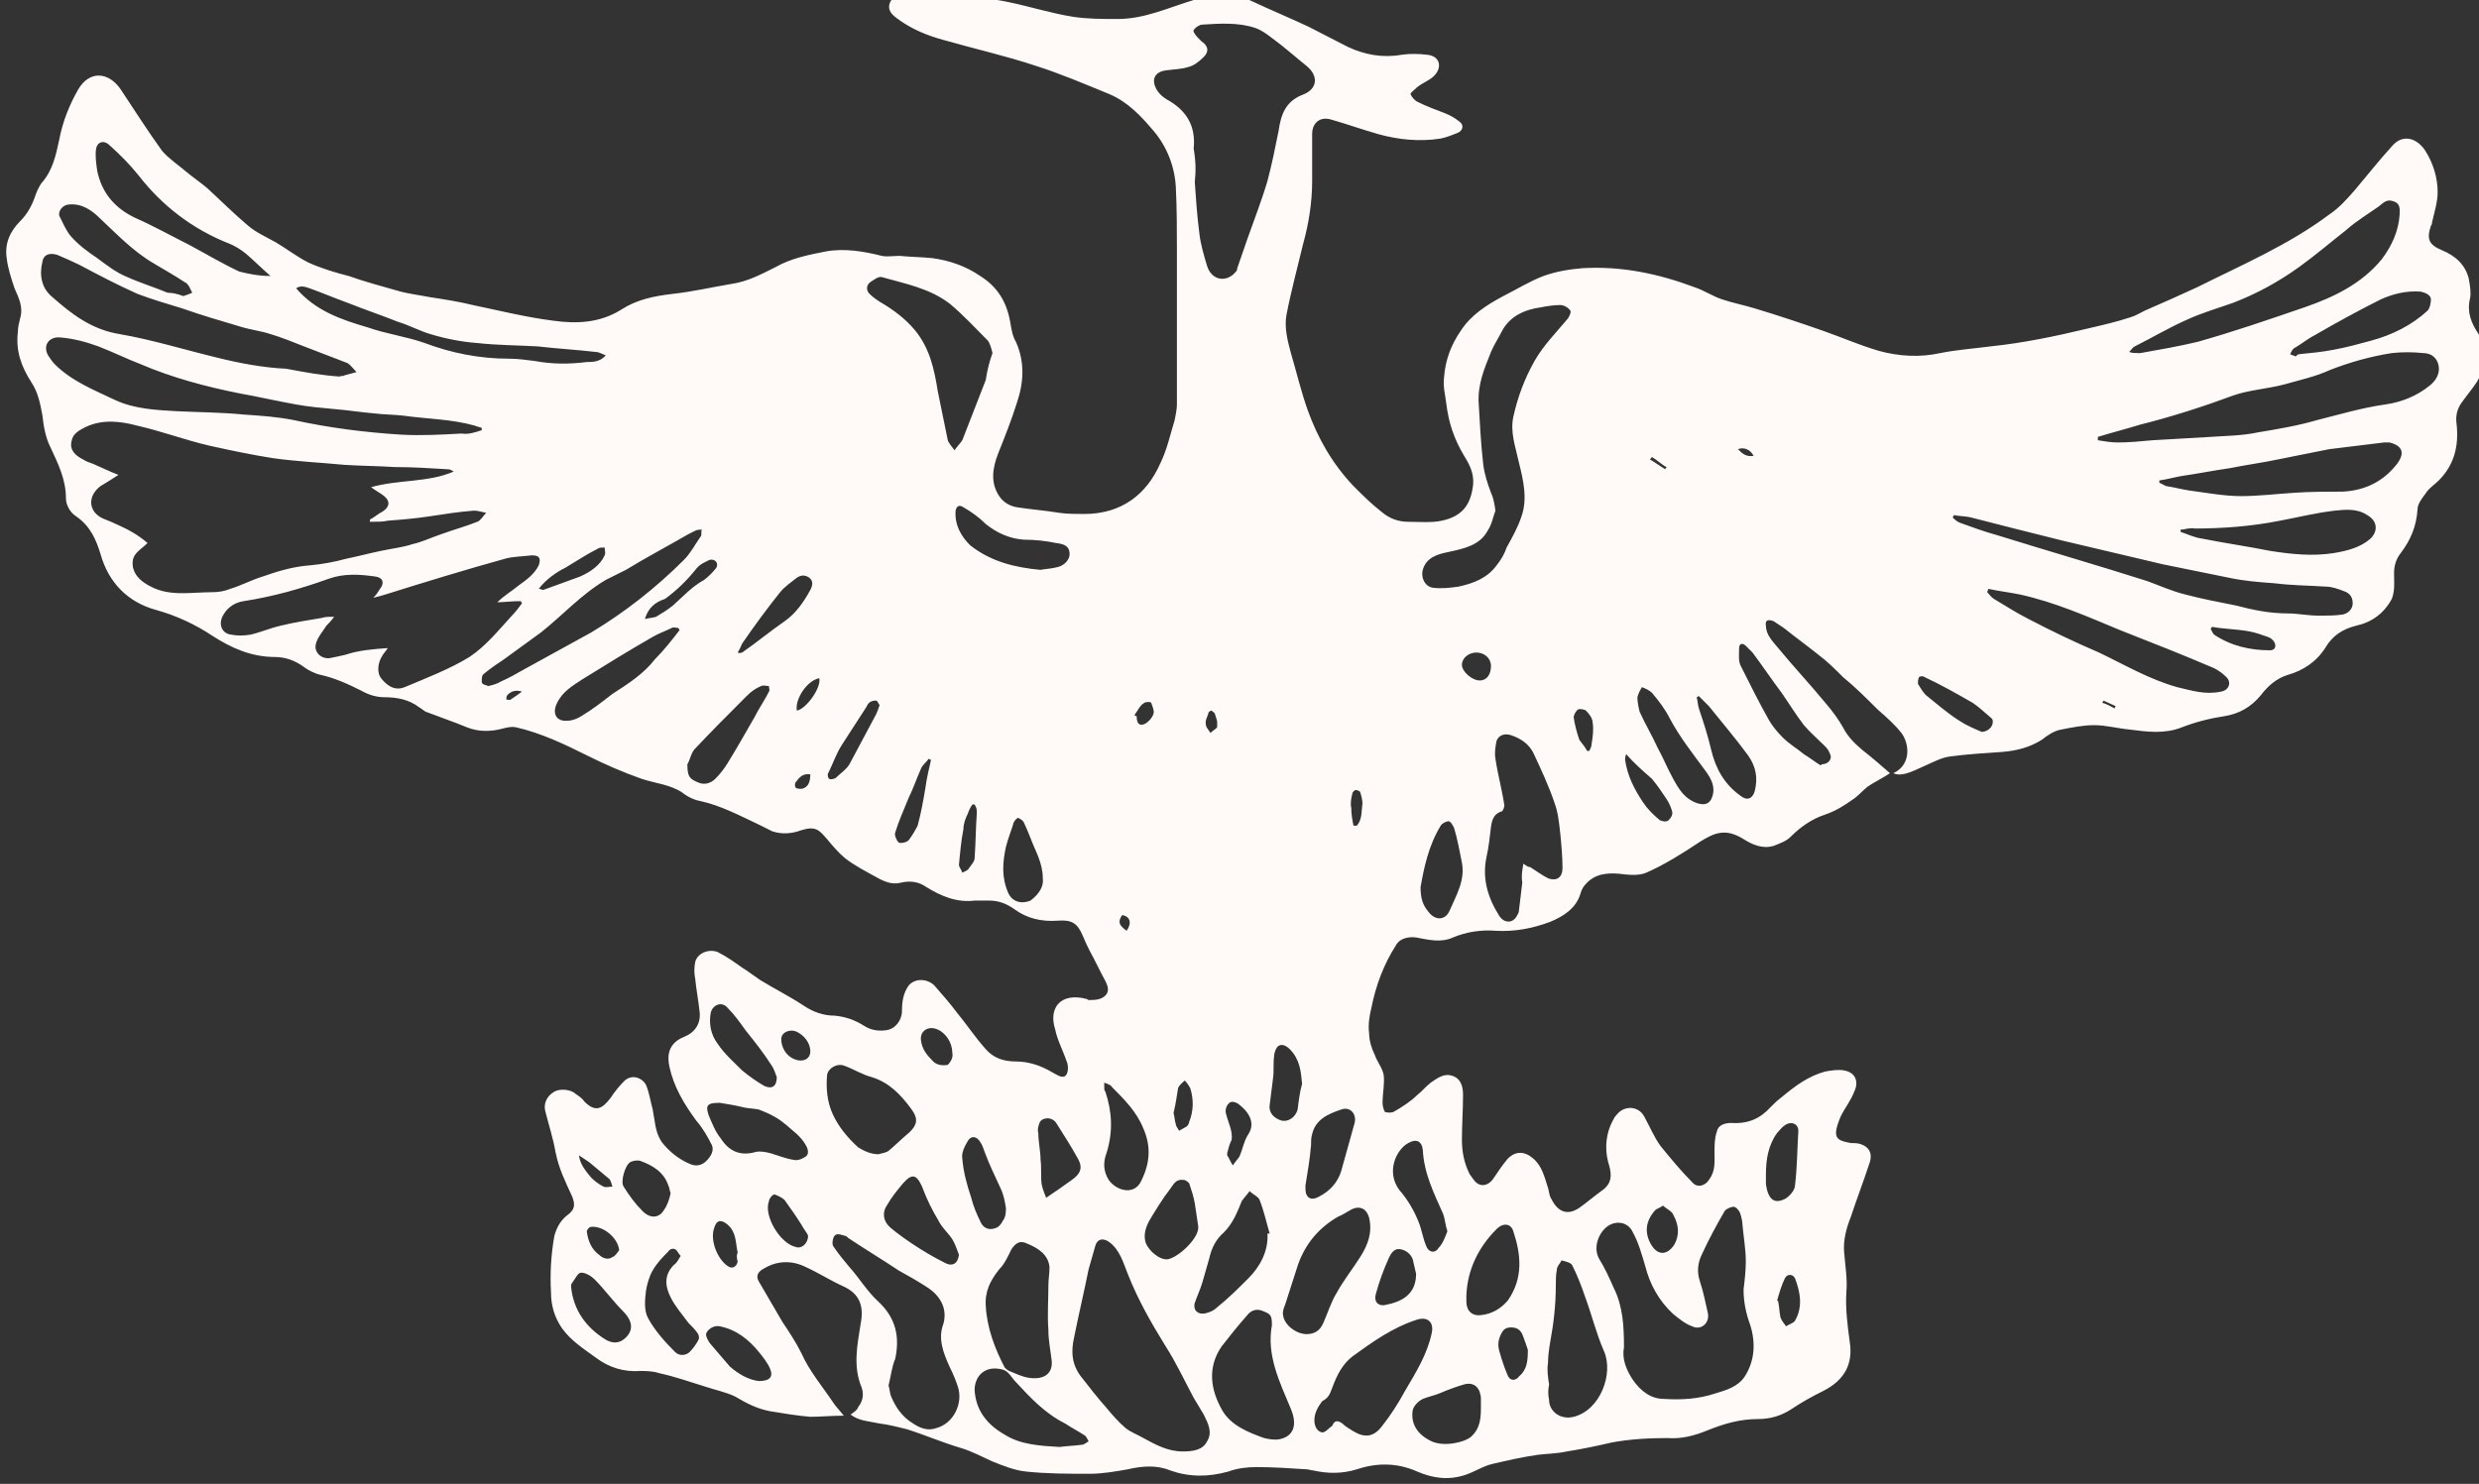 <?xml version="1.0" encoding="utf-8"?>
<!-- Generator: Adobe Illustrator 26.4.0, SVG Export Plug-In . SVG Version: 6.00 Build 0)  -->
<svg version="1.1" id="Livello_1" xmlns="http://www.w3.org/2000/svg" xmlns:xlink="http://www.w3.org/1999/xlink" x="0px" y="0px"
	 viewBox="0 0 221.8 132.8" style="enable-background:new 0 0 221.8 132.8;" xml:space="preserve">
<rect x="0" y="0" width="221.8" height="132.8" fill="#333333" stroke="none"/>
<style type="text/css">
	.st0{clip-path:url(#SVGID_00000054987909106783091840000002187385533310640823_);fill:#FFF9F8;}
</style>
<g>
	<g>
		<defs>
			<rect id="SVGID_1_" width="221.8" height="132.8"/>
		</defs>
		<clipPath id="SVGID_00000129193069299223881500000002127989010431302836_">
			<use xlink:href="#SVGID_1_"  style="overflow:visible;"/>
		</clipPath>
		<path style="clip-path:url(#SVGID_00000129193069299223881500000002127989010431302836_);fill:#FFF9F8;" d="M189.2,63.4
			c0-0.1,0.1-0.2,0.1-0.2c-0.4-0.2-0.7-0.3-1.1-0.5c0,0.1-0.1,0.1-0.1,0.2C188.5,63,188.8,63.2,189.2,63.4 M147.8,40.9
			c-0.1,0.1-0.1,0.2-0.2,0.2c0.5,0.3,0.9,0.6,1.4,0.9c0-0.1,0.1-0.1,0.1-0.2C148.7,41.6,148.3,41.2,147.8,40.9 M156.9,40.8
			c-0.3-0.6-0.9-0.8-1.4-0.6C155.9,40.6,156.2,40.9,156.9,40.8 M46.7,61.9c-0.6-0.2-1,0-1.3,0.3c-0.1,0.1-0.1,0.3-0.1,0.4
			c0.1,0,0.3,0.1,0.4,0C46,62.4,46.3,62.2,46.7,61.9 M100.8,83.3c0.5-0.7,0.3-1.3-0.4-1.4C100,82.5,100.1,82.8,100.8,83.3
			 M72.5,69.3c-0.7-0.1-1,0.3-1.3,0.7c-0.1,0.1-0.1,0.4,0,0.5c0.1,0.1,0.4,0.1,0.5,0.1C72.3,70.5,72.5,70,72.5,69.3 M108.9,64.6
			c0-0.1-0.1-0.4-0.2-0.7c0-0.1-0.2-0.2-0.3-0.3c-0.1,0-0.3,0.1-0.3,0.3c-0.1,0.3-0.3,0.6-0.2,1c0,0.2,0.3,0.5,0.4,0.7
			c0.2-0.2,0.4-0.3,0.6-0.5C108.9,64.9,108.9,64.8,108.9,64.6 M101.5,64c0,0,0.1,0.1,0.2,0.1c0,0.6,0.2,0.9,0.7,0.7
			c0.4-0.2,0.7-0.6,0.8-0.9c0.1-0.3-0.1-0.7-0.2-1c0-0.1-0.5-0.1-0.6,0C102,63.1,101.8,63.6,101.5,64 M121.1,73.9c0.1,0,0.2,0,0.3,0
			c0.5-0.6,0.4-1.3,0.5-2c0-0.3-0.1-0.7-0.2-1c0-0.1-0.3-0.2-0.4-0.2c-0.1,0-0.3,0.2-0.3,0.3c-0.1,0.4-0.2,0.9-0.1,1.3
			C120.9,72.9,121,73.4,121.1,73.9 M71.3,63.6c0.9-0.2,2.2-2.1,2-2.9C72.2,60.9,71.1,62.6,71.3,63.6 M51.8,103.4
			c0.1,0.8,0.6,1.4,1.1,2c0.3,0.3,0.7,0.6,1.1,0.8c0.2,0.1,0.5,0,0.8,0c-0.1-0.2-0.1-0.5-0.3-0.7c-0.6-0.5-1.2-1-1.8-1.5
			C52.4,103.8,52.1,103.6,51.8,103.4 M142,67.2c0.1,0,0.1,0,0.2,0c0.1-0.2,0.2-0.4,0.2-0.6c0.1-0.6,0.2-1.3,0.1-1.9
			c0-0.4-0.3-0.8-0.6-1.1c-0.1-0.1-0.6-0.2-0.7-0.1c-0.2,0.1-0.4,0.5-0.4,0.7c0.1,0.7,0.3,1.4,0.5,2C141.5,66.5,141.8,66.8,142,67.2
			 M132.1,58.4c-0.7,0-1.3,0.5-1.3,1.1s0.9,1.4,1.6,1.4c0.6,0,1-0.5,1-1.3C133.4,58.9,132.8,58.4,132.1,58.4 M72.5,94.1
			c0-0.8-0.6-1.5-1.3-1.8c-0.6-0.2-1.3,0.1-1.3,0.7c0,0.7,0.4,1.5,1.2,1.8C71.8,95.1,72.5,94.8,72.5,94.1 M55.4,111.9
			c-0.1-1.1-1.4-2.2-2.5-2.1c-0.2,0-0.4,0.3-0.4,0.4c0.1,0.8,0.4,1.6,1.1,2.1c0.3,0.3,0.8,0.5,1.2,0.2
			C55.1,112.4,55.2,112.1,55.4,111.9 M105,99.6C105.1,99.6,105.1,99.6,105,99.6c0.1,0.4,0.1,0.7,0.2,1c0,0.2,0.2,0.4,0.3,0.6
			c0.2-0.1,0.5-0.3,0.7-0.4c0.1-0.1,0.2-0.3,0.2-0.4c0.4-1,0.4-2,0.1-3c-0.1-0.2-0.3-0.5-0.5-0.7c-0.2,0.2-0.5,0.4-0.6,0.7
			C105.3,98,105.2,98.8,105,99.6 M66,112.1c-0.2-0.9-0.1-1.8-0.9-2.5c-0.6-0.5-1-0.4-1.2,0.3c-0.4,1.1,0.3,2.8,1.2,3.4
			c0.4,0.3,0.8,0.1,0.9-0.4C65.9,112.6,65.9,112.3,66,112.1 M159,116.4c0,0,0.1,0,0.1,0.1c0.1,0.5,0.1,0.9,0.2,1.4
			c0.1,0.3,0.3,0.5,0.5,0.8c0.3-0.2,0.7-0.3,0.8-0.5c0.7-1.2,0.5-2.5,0-3.8c-0.2-0.4-0.7-0.4-0.9,0C159.4,115,159.2,115.7,159,116.4
			 M85.2,94.2c0-0.9-0.6-1.8-1.4-2.1c-0.8-0.3-1.5,0.2-1.4,1s0.5,1.3,1.1,1.9c0.3,0.3,0.8,0.4,1.3,0.3C85.1,95,85.3,94.6,85.2,94.2
			 M197.9,56.1c0,0.1-0.1,0.1-0.1,0.2c0.1,0.2,0.2,0.4,0.3,0.5c1.5,1,3.2,1.4,5,1.4c0.4,0,0.6-0.3,0.4-0.7c-0.1-0.2-0.3-0.4-0.6-0.5
			c-0.6-0.2-1.1-0.4-1.7-0.5C200.1,56.3,199,56.3,197.9,56.1 M87.2,72c-0.1,0-0.1,0-0.2,0c-0.2,0.3-0.3,0.5-0.4,0.8
			c-0.2,0.4-0.4,0.9-0.4,1.4c-0.2,1-0.3,2.1-0.4,3.2c0,0.2,0.2,0.4,0.3,0.7c0.2-0.1,0.5-0.2,0.6-0.4c0.2-0.3,0.5-0.6,0.5-0.9
			c0.1-1.4,0.1-2.7,0.2-4.1C87.4,72.3,87.3,72.2,87.2,72 M57.7,55.4c0.4-0.1,0.7-0.1,1-0.2c0.5-0.3,1-0.6,1.5-1
			c0.9-0.8,1.7-1.7,2.8-2.3c0.4-0.3,0.8-0.7,1.1-1.1c0.2-0.4-0.1-0.8-0.6-0.7c-0.4,0.2-0.9,0.4-1.2,0.8c-0.8,1-1.7,1.9-2.8,2.7
			C58.6,53.9,58,54.4,57.7,55.4 M48.2,52.7c0.2,0,0.3,0.1,0.4,0.1c1.1-0.4,2.2-0.8,3.3-1.2c0.9-0.4,1.8-1,2.2-1.9
			c0.1-0.2,0-0.5,0-0.7c-0.2,0-0.5,0-0.6,0.1c-1,0.5-1.9,1.1-2.9,1.7C49.8,51.2,48.9,51.8,48.2,52.7 M109.8,103.2c0,0.1,0,0.2,0,0.2
			c0.2,0.3,0.3,0.6,0.5,0.9c0.2-0.3,0.4-0.5,0.6-0.8c0.3-0.7,0.4-1.4,0.8-2c0.7-1.1-0.1-2.1-0.9-2.7c-0.3-0.2-0.7-0.3-0.9,0
			c-0.2,0.2-0.3,0.6-0.2,0.9c0.2,0.8,0.6,1.5,0.5,2.3C110,102.4,109.9,102.8,109.8,103.2 M148.8,107.9c-0.3,0.2-0.6,0.3-0.7,0.4
			c-0.9,1-1,2.1-0.3,3.2c0.6,0.9,1.4,0.8,2-0.1c0.5-0.9,0.4-1.8-0.1-2.7C149.6,108.4,149.1,108.2,148.8,107.9 M136.7,120.8
			c-0.1-0.3-0.3-0.9-0.5-1.4c-0.2-0.4-0.5-0.6-1-0.6s-0.7,0.2-0.9,0.6c-0.3,0.6-0.3,1.1-0.1,1.7c0.2,0.7,0.4,1.3,0.7,2
			c0.2,0.5,0.7,0.5,1,0.1C136.6,122.6,136.7,121.9,136.7,120.8 M83.3,68c-0.1,0-0.2-0.1-0.2-0.1c-0.2,0.3-0.6,0.6-0.7,0.9
			c-0.4,0.9-0.7,1.8-1.1,2.6c-0.4,1-0.9,2.1-1.2,3.1c-0.1,0.2,0.1,0.7,0.3,0.9c0.2,0.1,0.7,0,0.9-0.2c0.3-0.4,0.6-0.9,0.8-1.3
			c0.3-1.1,0.5-2.2,0.7-3.4C82.9,69.7,83.1,68.9,83.3,68 M78.7,63.1c-0.1-0.1-0.2-0.4-0.3-0.4s-0.3,0-0.5,0.1s-0.3,0.3-0.4,0.5
			c-0.7,1.1-1.5,2.3-2.2,3.4c-0.5,0.8-0.8,1.7-1.2,2.5c-0.1,0.1,0,0.5,0.1,0.5c0.1,0.1,0.5,0,0.6-0.1c0.4-0.4,0.9-0.7,1.2-1.2
			c0.8-1.5,1.6-3,2.4-4.5C78.5,63.7,78.6,63.4,78.7,63.1 M72.3,110.6c-0.1-0.3-0.4-0.6-0.6-1c-0.5-0.8-1-1.5-1.5-2.2
			c-0.2-0.2-0.6-0.4-0.9-0.5c-0.2,0-0.5,0.4-0.5,0.6c-0.5,1.3,1,3.8,2.4,4.1C71.7,111.8,72.3,111.3,72.3,110.6 M145.5,67.5
			L145.5,67.5c-0.1,0.2-0.1,0.4-0.1,0.5c0.2,1.4,0.8,2.6,1.6,3.8c0.4,0.6,0.9,1.1,1.5,1.6c0.2,0.1,0.6,0.2,0.8,0s0.4-0.5,0.3-0.8
			c-0.1-0.4-0.3-0.8-0.5-1.1c-0.4-0.6-0.8-1.2-1.3-1.8C147,69,146.2,68.3,145.5,67.5 M126.7,114c-0.1-0.4-0.2-0.9-0.3-1.3
			c-0.2-0.5-0.6-0.8-1.1-0.9c-0.5-0.1-0.8,0.3-1,0.7c-0.5,1.1-0.9,2.2-1.2,3.3c-0.2,0.7,0.2,1.1,0.8,1
			C125.5,116.5,126.7,115.8,126.7,114 M178.3,64.6c0-0.1,0-0.2-0.1-0.3c-0.6-0.5-1.1-1-1.7-1.4c-1.4-0.8-2.8-1.6-4.3-2.3
			c-0.1-0.1-0.4-0.1-0.5,0c-0.1,0.2-0.1,0.4-0.1,0.6c0.2,0.3,0.4,0.7,0.7,1c1,0.8,1.9,1.6,3,2.3c0.6,0.4,1.3,0.7,2,1
			C177.8,65.5,178.3,65.1,178.3,64.6 M66,58.4L66,58.4c0.2,0.1,0.3,0,0.4,0c1.3-0.9,2.5-1.9,3.8-2.8c1-0.7,1.7-1.7,2.3-2.8
			c0.2-0.4,0.3-0.8-0.1-1.1c-0.4-0.3-0.8-0.2-1.1,0c-0.5,0.4-1.1,0.8-1.5,1.3c-1.2,1.5-2.3,3-3.4,4.6C66.3,57.8,66.2,58.1,66,58.4
			 M67.9,123.6c1,0,1.3-0.4,1-1.1c-0.2-0.5-0.6-1-1-1.5c-0.9-1.1-2-2-3.5-2.3c-0.5-0.1-1,0.2-1.2,0.6c-0.1,0.2,0.1,0.6,0.3,0.9
			c0.6,0.7,1.2,1.4,1.8,2.1C66.1,123,67,123.5,67.9,123.6 M60,106.8c-0.1-0.3-0.1-0.5-0.2-0.7c-0.4-1.2-1.4-1.8-2.5-2.2
			c-0.3-0.1-0.7,0-0.9,0.1c-0.5,0.3-0.9,1.8-0.6,2.2c0.5,0.8,1,1.5,1.7,2.2s1.5,0.6,1.9-0.1C59.7,107.9,59.9,107.3,60,106.8
			 M116.5,97c-0.1-1.1-0.2-2.2-1.1-3.1c-0.3-0.3-0.7-0.5-1-0.3c-0.2,0.1-0.4,0.6-0.4,0.9c-0.1,0.7,0,1.3-0.1,2
			c-0.1,0.8-0.2,1.6-0.3,2.4c-0.1,0.7,0.4,1.2,1.1,1.4c0.6,0.1,1.2-0.3,1.4-1C116.2,98.5,116.3,97.7,116.5,97 M158,105.1
			c0,0.3,0,0.6,0,0.9c0.2,1.3,0.7,1.8,1.7,1.3c0.4-0.2,0.9-0.8,0.9-1.2c0.2-1.6,0.2-3.3,0.3-4.9c0-0.6-0.6-0.9-1.2-0.5
			c-0.3,0.2-0.5,0.5-0.7,0.7C158.2,102.5,158,103.8,158,105.1 M93.6,107.2c0.9-0.6,1.6-1.1,2.3-1.6s1-1,0.6-1.8
			c-0.6-1.1-1.3-2.2-2-3.3c-0.4-0.6-1.3-0.5-1.5,0c-0.1,0.3-0.2,0.6-0.1,0.9c0,0.8,0.2,1.6,0.2,2.4c0.1,0.7,0,1.5,0.1,2.2
			C93.3,106.5,93.5,106.9,93.6,107.2 M51.1,115.2c0.2,2,1.3,3.6,3.1,4.7c0.7,0.4,1.3,0.3,1.8-0.2c0.7-0.7,0.6-1.5-0.3-2.4
			c-0.9-0.9-1.6-1.9-2.5-2.8c-0.3-0.3-0.8-0.6-1.2-0.6c-0.3,0-0.5,0.5-0.8,0.9C51.1,114.9,51.1,115,51.1,115.2 M90,108.1
			C90,108,90.1,108,90,108.1c-0.1-0.6-0.2-1.2-0.5-1.8c-0.5-1.1-1-2.1-1.4-3.2c-0.1-0.3-0.2-0.6-0.4-0.9c-0.3-0.5-0.8-0.6-1.1-0.1
			s-0.6,1.1-0.5,1.6c0.1,1.2,0.4,2.3,0.8,3.5c0.2,0.8,0.5,1.5,0.9,2.3c0.3,0.5,0.8,0.6,1.3,0.4c0.3-0.1,0.5-0.4,0.6-0.6
			C90,108.9,90,108.5,90,108.1 M93.3,78.6c0-1.4-0.7-2.5-1.1-3.6c-0.2-0.5-0.4-1-0.6-1.4c-0.1-0.2-0.3-0.3-0.5-0.4
			c-0.1,0-0.3,0.2-0.4,0.4c-0.2,0.7-0.5,1.4-0.7,2.2c-0.3,1.4-0.4,2.7,0.2,4.1c0.4,0.9,1.3,1,2,0.7C93,80,93.4,79.3,93.3,78.6
			 M152,62.3c-0.1,0-0.1,0.1-0.2,0.1c0.1,0.3,0.1,0.7,0.2,1c0.4,1.2,0.8,2.4,1.1,3.7c0.4,1.7,1.2,3.1,2.6,4.1
			c0.6,0.5,1.1,0.3,1.3-0.4c0.3-1.2,0.1-2.2-0.6-3.2c-1.1-1.5-2.3-2.9-3.5-4.4C152.7,63,152.4,62.7,152,62.3 M69.5,96.4
			c-0.1-0.2-0.2-0.7-0.5-1.1c-0.7-1.1-1.5-2.1-2.3-3.1c-0.5-0.7-1-1.4-1.6-2c-0.5-0.6-1.3-0.3-1.5,0.4c-0.2,1,0,2,0.6,2.8
			c0.6,0.9,1.4,1.6,2.2,2.4c0.6,0.5,1.3,1,2,1.4C69.1,97.5,69.5,97.2,69.5,96.4 M60.9,112.4c-0.2-0.2-0.3-0.5-0.5-0.6
			s-0.5,0-0.6,0.2c-0.5,0.5-1,1-1.4,1.7c-0.3,0.5-0.5,1.2-0.6,1.8c-0.1,0.8-0.2,1.8,0.2,2.5c0.6,1.1,1.5,2.1,2.4,3
			c0.4,0.4,1,0.3,1.3,0s0.6-0.7,0.8-1.1c0.1-0.2,0-0.5-0.1-0.6c-0.2-0.3-0.5-0.6-0.8-0.9c-0.6-0.8-1.2-1.5-1.6-2.3
			c-0.5-1-0.6-2,0.3-2.9C60.6,113,60.7,112.7,60.9,112.4 M107.2,109.7c-0.1-0.7-0.2-1.3-0.3-2c-0.1-0.6-0.3-1.2-0.5-1.8
			c-0.1-0.1-0.3-0.3-0.5-0.3c-0.7-0.1-0.9,0.4-1.2,0.8c-0.7,0.9-1.3,1.9-1.9,2.9c-0.3,0.6-0.5,1.2-0.3,1.9c0.3,0.8,1.3,1.6,2,1.5
			C105.5,112.5,107.4,110.7,107.2,109.7 M127.1,79.4c0,1,0.2,1.6,0.7,2.2c0.6,0.8,1.5,0.8,1.9-0.1c0.6-1.4,1.4-2.7,1.1-4.3
			c-0.2-1-0.4-2.1-0.7-3.1c-0.1-0.2-0.3-0.6-0.5-0.6s-0.6,0.2-0.7,0.4C127.8,75.7,127.4,77.7,127.1,79.4 M116.8,106.1
			C116.8,106.1,116.9,106.1,116.8,106.1c0,0.1,0,0.2,0,0.3c0,0.8,0.5,1.1,1.2,0.7c1-0.5,1.7-1.3,2-2.3c0.4-1.4,0.8-2.9,1.2-4.3
			c0.2-0.8-0.4-1.5-1.2-1.2c-1.2,0.4-2.3,0.9-2.6,2.2c-0.1,0.3-0.1,0.7-0.1,1C117.2,103.7,117,104.9,116.8,106.1 M61.5,68.4
			c0,1.1,0.2,1.3,0.9,1.6c0.6,0.3,1.2,0.1,1.6-0.3c0.4-0.4,0.8-0.9,1.1-1.4c0.8-1.3,1.6-2.7,2.4-4.1c0.4-0.8,0.9-1.5,1.3-2.3
			c0.1-0.1,0-0.3,0-0.5c-0.2,0-0.5-0.1-0.7,0c-0.5,0.2-0.9,0.5-1.3,0.9c-1.6,1.6-3.2,3.2-4.7,4.8C61.8,67.5,61.7,68.1,61.5,68.4
			 M129.5,110.2c-0.2-0.6-0.2-1.1-0.4-1.6c-0.8-1.8-1.7-3.6-1.8-5.7c-0.1-0.8-0.6-1-1.3-0.6c-1.1,0.6-2,2.6-0.8,4.2
			c0.7,0.8,1.3,1.8,1.7,2.8c0.3,0.7,0.4,1.5,0.7,2.2c0.2,0.6,0.8,0.7,1.1,0.2C129.1,111.3,129.3,110.7,129.5,110.2 M93.1,51
			c0.5-0.1,0.9-0.1,1.3-0.2c0.8-0.1,1.3-0.7,1.3-1.2c0-0.6-0.3-0.9-1.2-1c-1-0.2-1.9-0.3-2.9-0.3c-1.3-0.1-2.4-0.6-3.4-1.4
			c-0.6-0.6-1.3-1.1-2-1.5c-0.3-0.2-0.6-0.2-0.7,0.3C85.4,47,86,48,86.8,48.8C88.7,50.3,90.9,50.8,93.1,51 M132.5,125.8
			c0-0.2,0-0.5,0-0.7s-0.1-0.4-0.1-0.5c-0.2-0.6-0.7-0.9-1.4-0.7s-1.5,0.5-2.2,0.8c-0.5,0.2-1,0.3-1.5,0.5c-0.4,0.2-0.8,0.6-0.9,1
			c-0.2,1.2,0.4,2.2,1.7,2.8c1.1,0.5,2.9,0.1,3.5-0.4C132.5,127.8,132.5,126.8,132.5,125.8 M162.9,68.5l0.1-0.1c0.6,0,1-0.5,0.7-1
			c-0.1-0.3-0.3-0.5-0.5-0.7c-0.6-0.6-1.3-1.2-1.8-1.8c-0.7-0.9-1.3-1.9-2-2.9c-0.9-1.2-1.7-2.4-2.6-3.6c-0.2-0.2-0.4-0.4-0.6-0.6
			c-0.3-0.3-0.6-0.2-0.6,0.2c0,0.6-0.1,1.2,0.2,1.7c0.8,1.6,1.6,3.2,2.5,4.8c0.3,0.5,0.7,1,1.2,1.5c0.6,0.6,1.3,1,1.9,1.5
			C161.9,67.8,162.4,68.2,162.9,68.5 M98.8,96.9c0,0.3,0,0.4,0,0.5s0,0.2,0.1,0.3c0.6,1.8,0.7,3.6,0.1,5.5c-0.3,0.8-0.3,1.6,0.2,2.4
			c0.7,1,2.3,1.4,2.9,0.1c0.8-1.6,0.9-3.1,0.2-4.7c-0.6-1.5-1.7-2.6-2.8-3.7C99.4,97.1,99.1,97,98.8,96.9 M146.5,62.4L146.5,62.4
			c0,0.4,0.1,0.9,0.2,1.3c0.5,1.1,1.1,2.1,1.6,3.2c0.5,0.9,0.9,1.9,1.4,2.8c0.5,0.9,1,1.8,2.2,2.2c0.7,0.2,1.1,0,1.3-0.6
			c0.3-0.9-0.1-1.6-0.6-2.3c-1.1-1.5-2.3-3-3.2-4.7c-0.4-0.8-1-1.6-1.6-2.3c-0.2-0.2-0.6-0.4-0.9-0.5
			C146.8,61.7,146.6,62,146.5,62.4L146.5,62.4 M85.8,112.3c-0.2-0.5-0.3-0.9-0.6-1.4c-0.4-0.6-0.9-1-1.2-1.6c-0.6-1-1.1-2-1.5-3.1
			c-0.5-1.1-0.9-1.2-1.7-0.3c-0.5,0.6-1,1.2-1.4,1.9c-0.5,0.7-0.4,1.5,0.3,2.1c0.6,0.5,1.3,1,1.9,1.4c0.9,0.6,1.9,1.2,2.9,1.7
			C85.2,113.4,85.7,113.1,85.8,112.3 M131.2,115.9c0,0.2,0,0.4,0,0.6c0,0.8,0.5,1.3,1.3,1.2c1-0.1,1.8-0.6,2.4-1.3
			c1.4-2,1.2-4.1,0.5-6.2c-0.2-0.7-0.9-0.8-1.5-0.2C132.3,111.6,131.3,113.6,131.2,115.9 M64.4,98.7c-1.1,0-1.3,0.2-1,1.1
			c0.3,0.7,0.6,1.5,1.1,2.1c0.7,1.1,1.7,1.6,3.1,1.2c0.4-0.1,0.9,0,1.3,0.1c0.7,0.2,1.4,0.5,2.1,0.6c0.4,0.1,0.8-0.1,1.1-0.3
			s0.2-0.7,0-1c-0.2-0.4-0.5-0.7-0.8-1c-0.6-0.5-1.2-1.1-1.9-1.5c-0.5-0.3-1-0.5-1.5-0.7c-0.5-0.1-1-0.1-1.4-0.2
			C65.7,98.9,65,98.8,64.4,98.7 M60.8,56.4c0-0.1-0.1-0.1-0.1-0.2c-0.2,0-0.4-0.1-0.6,0c-0.6,0.3-1.2,0.5-1.7,0.8
			c-2.1,1.2-4.2,2.5-6.3,3.8c-0.9,0.6-1.8,1.1-2.3,2.2c-0.4,0.9,0,1.6,1,1.5c0.4,0,0.9-0.2,1.2-0.4c1-0.6,1.9-1.3,2.8-2
			c1.4-0.9,2.8-1.8,3.8-3.1C59.4,58.2,60.1,57.3,60.8,56.4 M205.7,31.7C205.7,31.7,205.7,31.8,205.7,31.7c1-0.1,2.1-0.2,3.1-0.4
			c1.1-0.2,2.2-0.5,3.3-0.8c1.9-0.5,3.7-1.4,5.1-2.7c0.2-0.2,0.3-0.7,0.3-1c0-0.4-0.5-0.6-0.9-0.7c-1.3-0.1-2.5,0.2-3.6,0.7
			c-2,1-4,2.1-5.9,3.2c-0.6,0.3-1.2,0.8-1.9,1.2c-0.1,0.1-0.2,0.3-0.3,0.5c0.2,0.1,0.3,0.1,0.5,0.2
			C205.5,31.8,205.6,31.7,205.7,31.7 M16.4,26.5c0.3-0.1,0.6-0.2,0.8-0.3c-0.1-0.2-0.2-0.4-0.3-0.6c-0.1-0.1-0.2-0.3-0.3-0.3
			c-0.9-0.6-1.8-1.1-2.8-1.7c-1.9-1.1-3.4-2.7-4.9-4.1c-0.7-0.7-1.6-1.3-2.7-1.2c-0.5,0-1,0.5-0.9,1c0.3,0.6,0.6,1.3,1,1.8
			c0.7,0.8,1.5,1.4,2.4,2c0.8,0.6,1.7,1.3,2.7,1.7c1.1,0.5,2.4,0.9,3.6,1.4C15.4,26.2,15.9,26.3,16.4,26.5 M54.2,31.8
			c-0.3-0.1-0.6-0.3-0.9-0.3c-1.7-0.2-3.5-0.3-5.2-0.5c-1.8-0.1-3.6-0.1-5.4-0.3c-1.4-0.1-2.9-0.4-4.2-0.8c-1-0.3-1.9-0.8-2.9-1.1
			c-1.5-0.6-3-1.1-4.5-1.7c-1.1-0.4-2.3-0.9-3.4-1.3c-0.3-0.1-0.8-0.3-1.2,0c1.7,2,4,2.8,6.4,3.5c1.7,0.6,3.4,0.8,5.1,1.4
			c2.4,0.9,4.9,1.4,7.5,1.4c0.8,0,1.5,0.1,2.3,0.2c1.6,0.3,3.1,0.3,4.7,0.1C53,32.4,53.7,32.4,54.2,31.8 M94.8,129.5
			c0.7-0.1,1.3-0.1,2-0.2c0.2,0,0.4-0.2,0.6-0.3c-0.1-0.2-0.2-0.4-0.3-0.5c-0.6-0.4-1.2-0.7-1.8-1.1c-1.8-0.9-3.1-2.3-4.4-3.7
			c-0.4-0.4-0.6-0.9-1.1-1.1c-1.7-0.5-2.6,0.6-2.6,1.8c0.1,1.8,1.1,3.1,2.7,4C91.3,129.3,93.1,129.4,94.8,129.5 M113.4,110.4
			c0.1,0,0.1,0,0.2,0c-0.3-1-0.5-2-0.9-3c-0.1-0.3-0.6-0.5-0.9-0.8c-0.2,0.3-0.5,0.6-0.7,0.9c-0.4,1-0.8,2-1.6,2.8
			c-0.7,0.6-1.1,1.4-1.3,2.3c-0.2,0.7-0.4,1.4-0.6,2.1c-0.2,0.7-0.5,1.3-0.7,1.9c-0.1,0.3,0,0.7,0.2,0.8c0.2,0.2,0.6,0.2,0.9,0.1
			c0.3-0.1,0.6-0.2,0.9-0.5c1-0.8,1.9-1.7,2.8-2.6C112.7,113.4,113.5,112,113.4,110.4 M24.2,24.7c-0.8-0.7-1.5-1.4-2.2-2
			c-0.5-0.4-1-0.7-1.5-0.9c-3.3-1.3-6-3.4-8.1-6.1c-0.8-1-1.7-1.9-2.6-2.7c-0.5-0.5-1.1-0.3-1.2,0.3s0,1.3,0.1,2
			c0.4,1.9,1.5,3.3,3.4,4.2c1.6,0.7,3.2,1.6,4.8,2.4c1.5,0.8,3,1.7,4.5,2.4C22.2,24.5,23.1,24.7,24.2,24.7 M78.6,103.3
			c0.3-0.1,0.6-0.1,0.9-0.3c0.6-0.5,1.2-1.1,1.8-1.6c1-0.9,0.7-1.5,0.2-2.2c-0.9-1.2-1.9-2.3-3.5-2.8c-0.8-0.2-1.6-0.7-2.4-1
			c-0.7-0.3-1.5,0.2-1.6,0.8c-0.1,1.2,0,2.4,0.5,3.5s1.3,2.1,2.3,3C77.3,103,77.9,103.3,78.6,103.3 M195.1,47.4v0.2
			c0.6,0.2,1.2,0.5,1.9,0.6c2,0.4,4.1,0.7,6.1,1.1c1.9,0.3,3.8,0.5,5.7,0.2c1.2-0.2,2.4-0.5,3.3-1.3c0.7-0.7,0.6-1.6-0.3-2.1
			c-0.9-0.6-1.9-0.5-2.9-0.4c-1.7,0.2-3.3,0.6-4.9,0.9c-2.5,0.5-5.1,0.7-7.6,0.7C195.9,47.2,195.5,47.4,195.1,47.4 M116.9,119.4
			c0.7,0,1.2-0.3,1.5-1c0.4-0.9,0.7-1.9,1.2-2.7c0.6-1.1,1.4-2.1,2.1-3.2c0.7-1.1,1.1-2.2,0.8-3.5c-0.2-0.8-0.8-1.1-1.5-0.8
			c-0.4,0.2-0.8,0.5-1.3,0.7c-1.9,1.1-3.1,2.7-3.7,4.7c-0.3,0.9-0.6,1.9-0.9,2.8c-0.1,0.4-0.4,0.9-0.3,1.3
			C114.9,118.6,116,119.4,116.9,119.4 M177.9,52.7c0,0.1-0.1,0.2-0.1,0.3c0.2,0.2,0.3,0.4,0.6,0.6c1,0.6,2.1,1.3,3.1,1.8
			c2.1,1.1,4.2,2.1,6.3,3c2.3,1.1,4.5,2.4,7,3.1c1.3,0.3,2.5,0.7,3.9,0.4c0.7-0.1,1-0.8,0.5-1.3c-0.3-0.3-0.7-0.6-1.1-0.8
			c-2.8-1.2-5.6-2.3-8.4-3.4c-2.9-1.2-5.8-2.5-9-3.2C179.7,53,178.8,52.9,177.9,52.7 M138.6,123.9
			C138.5,123.9,138.5,123.9,138.6,123.9c-0.1,0.5-0.1,0.9,0,1.4c0,1,1,1.8,2.2,1.5c2.4-0.6,3.6-3.9,2.7-5.9
			c-0.7-1.6-1.1-3.3-1.7-4.9c-0.3-0.9-0.7-1.9-1.1-2.7c-0.1-0.3-0.6-0.4-1-0.5c-0.1,0.3-0.4,0.5-0.4,0.8c-0.1,0.5-0.1,1-0.1,1.5
			c0,1.7-0.2,3.4-0.5,5c-0.1,0.6-0.2,1.3-0.2,1.9C138.4,122.6,138.5,123.3,138.6,123.9 M88.2,116.9c0.1,1.9,0.8,3.8,1.7,5.5
			c0.1,0.1,0.2,0.2,0.4,0.3c0.5,0.2,1.1,0.5,1.7,0.6c1.2,0.2,2.2-0.2,2.1-1.5c-0.1-0.9-0.3-1.8-0.3-2.8c-0.1-1.3,0-2.6,0-3.9
			c0-0.6,0.1-1.1,0.1-1.7c-0.1-1.1-1-1.7-2-2.1c-0.6-0.3-1-0.1-1.4,0.5c-0.3,0.6-0.6,1.3-1.1,1.8C88.6,114.6,88.1,115.6,88.2,116.9
			 M43.7,61.4c0.4-0.1,0.8-0.2,1.1-0.4c0.7-0.3,1.4-0.7,2.1-1.1c2-1.1,4-2.2,6-3.3c3-1.8,5.8-4,8.3-6.5c0.6-0.6,1-1.4,1.5-2.1
			c0.1-0.1,0-0.4,0.1-0.6c-0.2,0-0.4,0-0.6,0.1c-0.2,0.1-0.4,0.2-0.6,0.3c-1.9,1.1-3.8,2.1-5.6,3.2c-0.6,0.3-1.2,0.6-1.8,0.9
			c-2.2,1.3-3.9,3.2-5.8,4.7c-1.1,0.8-2.2,1.6-3.3,2.4c-0.6,0.4-1.2,0.8-1.8,1.3c-0.2,0.1-0.2,0.5-0.2,0.7
			C43.1,61.3,43.5,61.3,43.7,61.4 M113.8,118.6c0-0.9-0.1-1-0.9-1.3c-0.5-0.2-1,0-1.3,0.4c-0.8,0.9-1.6,1.9-2.3,2.8
			c-1.3,1.9-1,3.9,0.1,5.8c0.8,1.3,2.3,1.9,3.7,2.4c0.4,0.1,1,0.2,1.4,0.1c1-0.2,1.7-1,1-2.7C114.5,123.7,113.3,121.3,113.8,118.6
			 M117.6,127.1c0,0.5,0.2,1,0.7,1.1c0.3,0,0.6-0.4,0.9-0.6l0,0c0.2-0.5,0.5-0.5,0.9-0.2c0.3,0.3,0.7,0.5,1,0.7
			c1,0.6,1.8,0.5,2.5-0.4c0.8-1,1.5-2.1,2.1-3.2c1-1.7,2-3.3,2.4-5.2c0.2-0.9-0.3-1.5-1.3-1.2c-2.2,0.7-4,2-5.8,3.3
			c-0.9,0.7-1.4,1.7-1.8,2.8c-0.2,0.5-0.3,0.9-0.9,1.2C118,125.8,117.6,126.4,117.6,127.1 M193.2,43c0,0.1,0,0.1,0,0.2
			c0.2,0.1,0.4,0.2,0.6,0.3c0.7,0.1,1.4,0.3,2.1,0.4c1.5,0.2,3.1,0.5,4.6,0.5c1.6,0,3.2-0.2,4.8-0.3c1.4-0.1,2.9-0.1,4.3-0.1
			c2-0.1,3.6-0.9,4.8-2.4c0.8-1,0.6-1.7-0.6-2c-0.2,0-0.3,0-0.5,0c-1.6,0.2-3.3,0.4-4.9,0.6c-1.5,0.3-3,0.6-4.5,0.9
			c-1.4,0.3-2.9,0.5-4.4,0.8c-1.4,0.2-2.9,0.5-4.3,0.7C194.6,42.7,193.9,42.9,193.2,43 M88.8,31.6c-0.1-0.4-0.2-0.8-0.4-1.1
			c-1.1-1.1-2.2-2.3-3.4-3.3c-1.8-1.4-4-1.8-6.1-2.4c-0.3-0.1-0.8,0.3-1.1,0.5c-0.3,0.3-0.3,0.7,0,1s0.6,0.5,0.9,0.7
			c1.2,0.7,2.3,1.5,3.2,2.6c1.3,1.6,1.7,3.5,2,5.4c0.3,1.5,0.6,2.9,0.9,4.4c0.1,0.3,0.4,0.6,0.6,0.9c0.2-0.3,0.5-0.6,0.7-0.9
			c0.7-1.8,1.4-3.6,2.1-5.4C88.3,33.3,88.5,32.4,88.8,31.6 M174.8,46.1c0,0.1,0,0.1-0.1,0.2c0.2,0.2,0.4,0.4,0.7,0.5
			c1.1,0.4,2.2,0.8,3.3,1.1c4.5,1.4,9,2.7,13.4,4.1c1.1,0.4,2.2,0.9,3.4,1.2c1.5,0.4,3.1,0.7,4.6,1c1.5,0.4,3,0.7,4.6,0.7
			c0.9,0,1.8,0.2,2.8,0.2c0.7,0,1.4,0,2.1-0.1c0.5-0.1,0.9-0.5,0.9-1s-0.2-0.9-0.8-1.1c-0.5-0.2-1.1-0.4-1.6-0.4
			c-1.5-0.1-3-0.1-4.6-0.3c-1.4-0.1-2.7-0.2-4.1-0.5c-2-0.4-3.9-0.8-5.9-1.2c-3-0.7-5.9-1.4-8.9-2.1c-2.8-0.7-5.6-1.4-8.3-2.1
			C175.9,46.2,175.3,46.2,174.8,46.1 M136.3,77.3c0.3,0.2,0.4,0.3,0.6,0.3c0.5,0.3,1,0.7,1.6,1c0.8,0.3,1.3-0.1,1.3-0.9
			c0-1-0.1-2.1-0.2-3.1c-0.1-0.9-0.2-1.9-0.5-2.7c-0.5-1.5-1.2-3-1.9-4.5c-0.4-0.8-1.1-1.3-2-1.6c-0.6-0.2-1.1,0-1.3,0.5
			c-0.1,0.5-0.2,1.1-0.1,1.6c0.2,1.4,0.6,2.8,0.8,4.2c0,0.1-0.1,0.4-0.2,0.5c-0.7,0.2-0.9,0.7-1,1.4c-0.1,0.9-0.2,1.8-0.4,2.7
			c-0.4,1.9,0.1,3.6,1.1,5.2c0.4,0.7,1.2,0.8,1.6,0.1c0.1-0.2,0.2-0.3,0.2-0.5c0.1-0.8,0.2-1.7,0.3-2.5
			C136.1,78.3,136.2,77.9,136.3,77.3 M214.7,19.2c0-0.5,0.1-1-0.6-1.2c-0.6-0.2-0.9,0.2-1.3,0.5c-1,0.7-2,1.3-2.9,2.1
			c-1.4,1.1-2.8,2.3-4.2,3.3c-1.8,1.3-3.8,2.4-5.9,3.2c-1.4,0.5-2.8,0.9-4.1,1.5c-1.6,0.7-3.1,1.6-4.7,2.4c-0.2,0.1-0.3,0.3-0.5,0.5
			c0.3,0.1,0.5,0.1,0.8,0.1c0.1,0,0.1,0,0.2,0c1.7-0.3,3.4-0.6,5.1-1c3.2-0.9,6.4-2,9.6-3.1c2.6-0.9,5.1-2.1,6.9-4.3
			C214,22,214.6,20.7,214.7,19.2 M79.5,124c0.1,0.3,0.1,0.6,0.2,0.9c0.4,1,1,1.9,2,2.5c0.6,0.4,1.3,0.7,2.1,0.4
			c1.5-0.4,2.4-2.2,1.9-3.7c-0.2-0.6-0.4-1.1-0.7-1.7c-0.6-1.3-1.1-2.6-0.6-3.9c0.4-1.4-0.3-2.5-1.3-3.2c-0.9-0.6-1.8-1.1-2.7-1.6
			c-1.5-1-3-1.9-4.5-2.9c-0.1-0.1-0.2-0.2-0.3-0.2c-0.4-0.1-0.8-0.3-1,0.1c-0.1,0.2-0.2,0.7,0,0.9c0.4,0.6,0.9,1.2,1.4,1.8
			c0.9,1,1.6,2.2,2.6,3.1c1.6,1.5,1.9,3.2,1.5,5.1C79.8,122.3,79.7,123.2,79.5,124 M43.1,38.5c0-0.1,0-0.2,0-0.2
			c-0.2-0.1-0.4-0.1-0.6-0.2c-2.1-0.6-4.3-0.6-6.4-0.9c-0.9-0.1-1.8-0.1-2.6-0.2c-1.2-0.1-2.4-0.3-3.7-0.4c-1.1-0.1-2.2-0.2-3.3-0.4
			c-1.7-0.3-3.4-0.7-5.1-1c-3-0.6-6-1.4-8.8-2.6c-1.3-0.5-2.5-1.1-3.8-1.6c-1.1-0.4-2.2-0.7-3.4-0.8c-1-0.1-1.6,0.7-1.1,1.6
			c0.2,0.3,0.4,0.6,0.6,0.8c1.5,1.5,3.5,2.3,5.4,3.2c1.7,0.8,3.7,0.9,5.5,1c2,0.1,4,0.1,6,0.3c1.5,0.1,3,0.2,4.5,0.5
			c3.2,0.7,6.4,1.1,9.6,1.3c1.8,0.1,3.6,0,5.4-0.1C41.9,38.9,42.5,38.7,43.1,38.5 M187.7,39.1c0,0.1,0,0.2,0,0.3
			c0.6,0.1,1.2,0.2,1.8,0.2c1,0,2-0.1,3.1-0.2c1.7-0.1,3.5-0.2,5.2-0.3c1.4-0.1,2.8-0.1,4.2-0.4c1.8-0.3,3.6-0.6,5.3-1.1
			c2-0.5,4-1.1,6.1-1.4c1.5-0.2,2.9-0.8,4-1.7c0.5-0.4,0.9-1,0.8-1.7c-0.1-0.7-0.6-1.2-1.4-1.2c-0.9-0.1-1.9-0.1-2.8,0
			c-1.9,0.3-3.7,0.8-5.5,1.5c-1.3,0.6-2.7,0.9-4.1,1.3c-1.5,0.4-3.2,0.5-4.6,1c-2.7,1-5.5,1.9-8.3,2.6
			C190.2,38.4,189,38.7,187.7,39.1 M133.8,45.7c-0.2,0.5-0.3,1.2-0.7,1.8c-0.7,1.3-2.1,1.6-3.5,1.9c-1,0.2-2,0.5-2.3,1.6
			c-0.2,0.7,0.2,1.5,0.9,1.6c0.8,0.1,1.6,0,2.3-0.1c1.4-0.3,2.6-0.8,3.4-1.9c0.4-0.5,0.7-1,0.9-1.6c0.5-0.9,1-1.8,1.3-2.7
			c0.6-1.6,0.2-3.3-0.2-4.9c-0.3-1.4-0.8-2.7-0.5-4.1c0.4-1.8,1-3.4,1.9-5c0.8-1.4,1.9-2.5,2.9-3.7c0.2-0.2,0.4-0.7,0.3-0.8
			c-0.2-0.3-0.6-0.5-0.9-0.5c-0.6,0-1.2,0.1-1.7,0.2c-1.5,0.2-2.8,0.8-3.5,2.1c-0.3,0.6-0.7,1.2-1,1.9c-0.6,1.5-1.2,2.9-1.1,4.6
			c0.1,1.8,0.2,3.6,0.4,5.4c0.1,0.9,0.4,1.8,0.7,2.6C133.6,44.5,133.7,45,133.8,45.7 M30.4,33.7L30.4,33.7c0.1-0.1,0.3,0,0.4-0.1
			c0.4-0.1,0.7-0.2,1.1-0.3c-0.3-0.3-0.5-0.6-0.8-0.8c-1.3-0.5-2.6-1-3.9-1.5c-1-0.4-2-0.8-3-1.1c-0.9-0.3-1.9-0.4-2.8-0.7
			c-1.7-0.5-3.4-1-5.1-1.6c-1.3-0.4-2.7-0.8-4-1.3c-1.8-0.8-3.5-1.7-5.2-2.6c-0.6-0.3-1.3-0.6-2-0.9c-0.7-0.2-1.2,0-1.3,0.6
			c-0.3,1.2-0.1,2.4,0.9,3.2c1.7,1.5,3.5,2.9,6,3.3c2.9,0.5,5.8,1.4,8.7,2.1c2,0.5,4.1,0.9,6.2,1C27.2,33.3,28.8,33.6,30.4,33.7
			 M105.8,129.9c0.9,0,1.8-0.1,2.2-0.9c0.5-0.8,0.1-1.6-0.3-2.4c-0.3-0.5-0.6-1-0.9-1.5c-0.8-1.5-1.6-3.2-2.5-4.6
			c-1.3-2.1-2.5-4.2-3.4-6.5c-0.4-1-0.7-2.1-1.6-2.8c-0.5-0.4-1.1-0.4-1.3,0.3s-0.4,1.4-0.6,2.1c-0.4,2-0.9,4.1-1.3,6.1
			c-0.3,1.3-0.2,2.5,0.7,3.6c0.7,0.9,1.4,1.8,2.2,2.7c0.5,0.6,1.1,1.3,1.7,1.8c0.5,0.4,1.1,0.6,1.6,0.9
			C103.4,129.3,104.5,129.9,105.8,129.9 M145.3,120.6c-0.2,1,0.2,2,0.8,2.9c0.7,1,1.6,1.7,2.8,1.7c1.6,0.1,3.1,0,4.6-0.5
			c1-0.3,2-0.6,2.6-1.5c0.9-1.4,1-3,0.5-4.6c-0.4-1.1-0.6-2.1-0.6-3.2c0.1-0.8,0.2-1.7,0.2-2.5c0-1.1-0.2-2.2-0.3-3.3
			c0-0.3-0.1-0.7-0.2-1c-0.1-0.3-0.4-0.6-0.6-0.6c-0.2,0-0.7,0.2-0.8,0.4c-0.7,1.2-1.4,2.5-2,3.8c-0.4,0.8-0.5,1.6-0.2,2.5
			s0.5,1.9,0.7,2.8c0.2,0.9-0.6,1.6-1.4,1.2c-0.6-0.2-1.2-0.7-1.7-1.1c-1.3-1.2-2.1-2.7-2.5-4.3c-0.3-1-0.6-2.1-1.1-3
			c-0.4-0.9-1.4-1.1-2.2-0.6c-0.9,0.6-1.4,2-0.8,3c0.5,0.8,0.9,1.7,1.3,2.6C145.2,116.9,145.3,118.7,145.3,120.6 M44.5,53.9
			L44.5,53.9c0.6-0.6,1.3-1,1.9-1.5c0.7-0.5,1.4-1,1.8-1.8c0.2-0.6,0.1-0.9-0.6-0.9c-0.8,0.1-1.7,0.1-2.4,0.3
			c-3.6,1-7.2,2.1-10.7,3.2c-0.3,0.1-0.7,0.2-1.1,0.3c0.3-0.3,0.4-0.5,0.6-0.8c0.4-0.5,0.3-1-0.4-1.1c-1.4-0.2-2.8-0.3-4.2,0.2
			c-2.5,0.9-5,1.6-7.6,2c-0.7,0.1-1.4,0.5-1.8,1.2c-0.5,0.8-0.2,1.7,0.7,1.8c0.5,0.1,1.1,0.1,1.7,0c0.9-0.2,1.8-0.6,2.7-0.8
			c1.2-0.3,2.5-0.5,3.7-0.7c0.3-0.1,0.6-0.1,1.1-0.1c-0.3,0.4-0.5,0.6-0.7,0.8c-0.3,0.5-0.7,0.9-0.9,1.5c-0.3,0.8,0.4,1.5,1.2,1.4
			c0.5-0.1,1-0.2,1.4-0.3c1.2-0.4,2.4-0.5,3.8-0.6c-0.2,0.3-0.4,0.5-0.5,0.7c-0.4,0.6-0.5,1.5-0.1,2s1.1,1.2,2.1,0.8
			c1.9-0.8,4-1.6,5.8-2.7c1.5-1,2.6-2.4,3.8-3.7c0.3-0.3,0.6-0.7,0.9-1.1c0-0.1-0.1-0.1-0.1-0.2C45.7,53.8,45.1,53.9,44.5,53.9
			 M106.9,16.3c0.1,1.4,0.2,3,0.4,4.5c0.1,1,0.4,2,0.7,3c0.4,1.3,1.7,1.5,2.5,0.6c0.1-0.1,0.2-0.2,0.2-0.4c0.3-0.9,0.6-1.7,0.9-2.6
			c0.6-1.7,1.3-3.5,1.8-5.2c0.4-1.5,0.7-3,1-4.5c0.2-1.4,0.6-2.6,2.1-3.2c1.4-0.5,1.5-1.7,0.4-2.6c-1-0.8-2-1.7-3.1-2.5
			c-0.4-0.3-0.9-0.7-1.5-0.9c-1.5-0.5-3.1-0.4-4.7-0.3c-0.3,0-0.7,0.3-0.8,0.5c-0.1,0.1,0.2,0.5,0.4,0.7c0.1,0.1,0.2,0.2,0.3,0.3
			c0.6,0.4,0.7,0.9,0.2,1.4c-0.4,0.4-0.9,0.8-1.4,0.9c-0.6,0.2-1.3,0.2-2,0.3c-0.8,0.1-1.2,0.6-1,1.3c0.2,0.6,0.6,1,1.1,1.3
			c1.8,1,2.6,2.4,2.4,4.4C107,14.5,107,15.3,106.9,16.3 M33.1,46.7c0-0.1,0-0.1,0-0.2c0.4-0.2,0.7-0.5,1.1-0.7
			c0.8-0.5,0.7-1.1-0.1-1.6c-0.3-0.2-0.5-0.3-0.9-0.6c2.5-0.7,5.1-0.4,7.4-1.4c-0.2-0.1-0.3-0.2-0.5-0.2c-1.6-0.1-3.2-0.2-4.8-0.2
			c-1.5-0.1-3-0.1-4.5-0.2c-2.1-0.2-4.3-0.3-6.4-0.6c-1.9-0.3-3.8-0.7-5.6-1.1c-2.2-0.5-4.3-1.3-6.5-1.8c-1.5-0.4-3.1-0.6-4.6,0.1
			c-0.6,0.3-1.2,0.6-1.3,1.3c-0.2,0.8,0.4,1.3,1,1.6c0.3,0.2,0.6,0.3,0.9,0.4c0.7,0.3,1.5,0.7,2.3,1c-0.6,0.4-1.1,0.7-1.6,1
			c-1.2,0.9-1.1,2.3,0.2,2.9c0.5,0.2,1,0.4,1.4,0.6c0.9,0.4,1.8,0.9,2.6,1.6c-0.3,0.3-0.6,0.5-0.9,0.8c-0.4,0.4-0.5,0.8-0.4,1.4
			c0.2,0.8,0.8,1.3,1.6,1.7c1.7,0.9,3.6,0.5,5.5,0.5c0.6,0,1.1-0.1,1.6-0.3c1-0.3,1.9-0.8,2.9-1.1c1.4-0.5,2.8-0.9,4.2-1
			c1.1-0.1,2.2-0.3,3.3-0.6c1-0.2,2.1-0.5,3.1-0.7c0.9-0.2,1.9-0.3,2.8-0.6c0.9-0.2,1.7-0.6,2.6-0.9c1.1-0.4,2.2-0.7,3.2-1.1
			c0.3-0.1,0.5-0.5,0.8-0.8c-0.4-0.1-0.8-0.2-1.1-0.2c-1.3,0.1-2.6,0.3-3.9,0.5c-1.3,0.2-2.5,0.3-3.8,0.4
			C34.3,46.7,33.7,46.7,33.1,46.7 M169.4,69.2c1.5-0.7,1.5-2.4,0.8-3.5c-0.6-0.8-1.4-1.5-2.2-2.2c-1-1-2-2-3.1-2.9
			c-0.7-0.7-1.4-1.4-2.2-2c-1-0.8-2.1-1.6-3.1-2.4c-0.3-0.2-0.6-0.4-0.9-0.6c-0.5-0.2-0.8-0.1-0.7,0.4c0,0.8,0.6,1.4,1.1,2
			c1.4,1.7,2.9,3.3,4.3,5c0.6,0.7,1.1,1.4,1.5,2.1c0.4,0.8,1,1.4,1.7,2c0.9,0.7,1.7,1.4,2.5,2.1c-0.6,0.4-1.4,0.8-2,1.2
			c-0.5,0.4-0.9,0.9-1.4,1.2c-0.7,0.5-1.5,1-2.4,1.3c-1.2,0.4-2.2,1.1-3.1,2c-0.4,0.4-1,0.6-1.5,0.8c-1,0.3-1.9-0.1-2.7-0.6
			c-1.6-1-2.6-0.6-4,0.3c-1.5,1-3.1,2-4.7,2.7c-0.7,0.3-1.6,0.2-2.4,0.1c-1.1-0.1-2.2,0-3,0.9c-0.2,0.2-0.4,0.5-0.5,0.9
			c-0.4,1.3-1.5,2-2.7,2.5c-1.6,0.6-3.2,0.9-4.9,0.8c-1.3-0.1-2.6,0.1-3.8,0.6c-1.1,0.5-2.2,0.2-3.3,0c-0.7-0.1-1.5,0.1-1.8,0.7
			c-1.1,1.7-1.8,3.6-2.2,5.6c-0.2,0.8-0.3,1.6-0.2,2.3c0,0.6,0.2,1.3,0.5,1.9c0.2,0.6,0.7,1.2,0.8,1.8c0.1,0.8-0.1,1.6-0.1,2.5
			c0,0.3,0.1,0.6,0.2,0.8c0.2,0.1,0.6,0.1,0.8,0c0.7-0.4,1.5-0.9,2.1-1.5c0.4-0.3,0.7-0.7,1.2-1.1c0.6-0.4,1.2-0.9,2-0.6
			c0.8,0.3,0.9,1.1,0.9,1.7c0,1.3-0.1,2.7-0.1,4c0,1.1,0.2,2.1,0.7,3.1c0.1,0.1,0.2,0.3,0.3,0.4c0.5,0.8,1.3,0.7,1.8,0
			c0.4-0.6,0.8-1.2,1.3-1.8c0.7-0.7,1.5-0.7,2.3,0s1,1.7,1.3,2.6c0.1,0.3,0.1,0.7,0.3,1c0.5,1,1.3,1.6,2.5,0.8
			c0.7-0.5,1.4-1.1,2.1-1.6c0.8-0.6,0.8-1.3,0.6-2.1c-0.4-1.2-0.4-2.5,0.1-3.7c0.2-0.4,0.3-0.7,0.6-1c0.7-0.8,1.9-0.7,2.4,0.2
			s0.9,1.9,1.5,2.7c0.9,1.1,1.8,2.2,2.8,3.2c0.4,0.5,1.1,0.4,1.5-0.2c0.6-0.8,0.5-1.6,0.5-2.5c0-0.6,0-1.2,0.2-1.8
			c0.1-0.6,0.7-0.8,1.3-0.8c1.5,0.1,2.6-0.4,3.5-1.4c0.3-0.3,0.6-0.6,1-0.9c1.2-1,2.4-1.9,3.9-2.3c0.5-0.1,1.2-0.2,1.7-0.1
			c1.1,0.2,1.3,1.1,0.9,1.9c-0.3,0.8-0.8,1.4-1.2,2.2c-0.1,0.2-0.2,0.5-0.3,0.8c-0.4,1.3,0.2,1.4,1.2,1.6c0.3,0,0.6,0,0.9,0.1
			c0.8,0.3,1.1,0.9,0.7,1.9c-0.5,1.5-1.1,3.1-1.6,4.6c-0.4,1-0.7,2.1-0.6,3.2c0.1,1.2,0.3,2.4,0.2,3.5c-0.1,1.5,0.1,3,0.3,4.5
			c0.3,1.9-0.4,3.4-2.4,4.4c-1,0.5-1.9,1-2.8,1.6c-0.9,0.6-1.9,0.9-3,0.9c-1.6,0-3,0.4-4.5,1c-1.2,0.5-2.4,0.8-3.6,0.7
			c-1.7,0-3.4,0.1-5,0.4c-1.3,0.3-2.7,0.6-4,0.8c-0.9,0.2-1.8,0.2-2.6,0.3c-1.4,0.2-2.7,0.5-4,0.8c-0.9,0.2-1.6,0.7-2.5,1
			c-1.5,0.5-2.9,0.3-4.3-0.3c-1.8-0.8-3.6-0.8-5.4-0.2c-1.3,0.4-2.6,0.4-3.9,0.1c-0.2,0-0.4-0.1-0.6-0.1c-1.5-0.1-3-0.2-4.5-0.2
			c-0.8,0-1.7,0.1-2.5,0.4c-1.8,0.5-3.5,0.5-5.2-0.1c-1.2-0.5-2.5-0.4-3.8-0.1c-1.1,0.2-2.3,0.4-3.4,0.4c-1.9,0-3.8,0-5.7-0.2
			c-1-0.1-2-0.5-3-0.9c-0.9-0.4-1.8-0.9-2.8-1.2c-1.7-0.5-3.3-1.2-4.9-1.7c-0.8-0.2-1.6-0.4-2.4-0.5c-0.9-0.2-1.8-0.2-2.6-0.8
			c0.3-0.2,0.6-0.4,0.7-0.7c0.4-0.5,0.5-1.1,0.3-1.7c-0.8-1.9-0.4-3.8-0.1-5.7c0.3-1.5,0-2.7-1.6-3.4c-1.1-0.5-2.2-1.2-3.3-1.7
			c-1.2-0.6-2.5-0.6-3.7,0.1c-0.6,0.3-0.8,0.7-0.5,1.2c0.7,1.2,1.4,2.4,2.1,3.6c0.6,0.9,1.2,1.8,1.7,2.8c0.7,1.6,1.9,3,2.9,4.5
			c0.2,0.3,0.5,0.6,0.9,1.1c-1.1,0-2.1,0.1-3,0.1c-1.2-0.1-2.4-0.3-3.6-0.5c-1.1-0.2-2.1-0.7-3.1-1.3c-0.8-0.4-1.8-0.6-2.7-0.9
			c-1.3-0.4-2.7-0.9-4.1-1.2c-0.6-0.2-1.2-0.2-1.7-0.2c-1.5,0.1-2.8-0.3-4-1.2c-1.1-0.8-2.2-1.5-3-2.6c-0.7-1-1-2.1-1-3.2
			c-0.1-1.7,0-3.4,0.3-5.1c0.2-0.7,0.5-1.3,1.1-1.8c0.7-0.5,0.8-0.9,0.5-1.7c-0.6-1.3-1.2-2.5-1.5-4c-0.2-1.2-0.6-2.4-0.9-3.6
			c-0.2-0.7,0.1-1.4,0.8-1.8c0.5-0.3,1.5-0.2,1.9,0.2c0.3,0.2,0.6,0.4,0.8,0.7c1,1,1.6,0.6,2.3-0.3c0.4-0.6,0.8-1.1,1.3-1.6
			c0.7-0.6,1.6-0.2,1.9,0.4c0.3,0.7,0.4,1.5,0.6,2.2c0.2,1,0.2,2,0.8,2.9c0.7,0.9,1.6,1.6,2.6,2c0.5,0.2,1,0.1,1.4-0.3
			c0.4-0.4,0.7-0.9,0.5-1.4c-0.4-0.8-0.8-1.5-1.4-2.2c-1.1-1.5-2-3-2.4-4.8c-0.2-0.9-0.2-2.1,1.3-2.7c1-0.4,1.5-1.2,1.4-2.2
			s-0.3-2-0.4-3c-0.1-0.5-0.1-1,0-1.5c0.2-0.8,1.2-1.2,2-0.9c0.8,0.4,1.5,0.9,2.2,1.4c0.5,0.3,1,0.7,1.6,1.1
			c1.3,0.8,2.7,1.5,3.9,2.3c0.9,0.6,1.8,0.9,2.8,0.9c1,0.1,1.8,0.4,2.6,0.9c0.6,0.4,1.3,0.5,2,0.4c0.8-0.1,1.4-0.9,1.4-1.7
			s0.1-1.6,0.6-2.3c0.6-0.7,1.7-0.6,2.3,0c0.7,0.8,1.4,1.6,2,2.4c0.9,1.1,1.7,2.3,2.6,3.3c0.7,0.8,1.6,1.1,2.7,1.1
			c1.2,0,2.3,0.4,3.3,1c0.4,0.2,0.9,0.6,1.2,0.2c0.2-0.3,0.2-0.9,0-1.3c-0.3-0.9-0.8-1.8-1-2.8c-0.6-1.9,0.5-3.3,2.8-2.7
			c0.1,0,0.1,0.1,0.2,0.1c0.5,0,1.1,0,1.5-0.4s0.2-0.9,0-1.3c-0.5-0.9-0.9-1.8-1.4-2.7c-0.2-0.4-0.4-0.8-0.6-1.3
			c-0.5-1.2-1-1.5-2.3-1.4c-1.4,0.1-2.7-0.2-3.8-1c-0.7-0.5-1.4-0.8-2.3-0.8c-0.4,0-0.8,0-1.3,0c-1.6,0.2-3-0.4-4.3-1.2
			c-0.7-0.5-1.5-0.6-2.3-0.4s-1.5-0.1-2.2-0.5c-0.9-0.5-1.9-1-2.8-1.7c-0.6-0.5-1.1-1.1-1.6-1.7c-0.7-0.8-1-1.2-2.3-0.8
			c-0.8,0.3-1.7,0.4-2.6,0.1c-0.4-0.2-0.8-0.4-1.2-0.6c-1.7-0.8-3.4-1.7-5.2-2.1c-0.6-0.1-1.2-0.4-1.7-0.8c-1.1-0.7-2.4-0.8-3.6-1.2
			c-1.7-0.6-3.3-1.3-4.9-2.1c-2-1-4.1-2-6.3-2.5c-0.4-0.1-0.8,0-1.2,0.1c-1.1,0.3-2.2,0.3-3.2-0.1c-1.2-0.5-2.4-0.9-3.7-1.4
			c-0.2-0.1-0.4-0.3-0.6-0.4c-0.9-0.7-2-0.9-3.1-0.9c-0.7,0-1.4-0.2-2.1-0.6c-1.2-0.6-2.3-1.1-3.6-1.4c-0.5-0.1-1.1-0.4-1.5-0.7
			c-0.8-0.6-1.7-0.9-2.6-0.9c-2.1,0-3.9-0.8-5.6-1.9c-1.5-1-3.2-1.8-5-2.3c-2.6-0.7-4.3-2.5-5-5c-0.4-1.3-0.9-2.5-2.2-3.4
			c-0.5-0.3-0.9-1-0.9-1.6c0-1.7-0.7-3.1-1.4-4.6c-0.4-0.8-0.6-1.8-0.7-2.8c-0.2-1.1-0.4-2.1-1-3c-0.9-1.4-1.4-2.8-1.2-4.5
			c0-0.4,0.1-0.8,0.2-1.2c0.3-1-0.1-1.8-0.5-2.7C1,24.9,0.7,24,0.6,23.1c-0.2-1.3,0.3-2.4,1.2-3.3c0.7-0.7,1.1-1.5,1.4-2.4
			c0.1-0.3,0.3-0.7,0.5-1c1-1.1,1.3-2.5,1.6-3.9C5.6,10.9,6.2,9.4,7,8c1-1.7,2.7-1.6,3.8,0c1.2,1.8,2.4,3.7,3.7,5.5
			c0.6,0.7,1.5,1.3,2.2,1.9c0.6,0.5,1.2,0.9,1.8,1.4c1.2,1.1,2.4,2.3,3.7,3.4c0.7,0.6,1.6,1,2.5,1.5c1,0.6,1.9,1.3,2.9,1.8
			c1.1,0.5,2.4,0.9,3.6,1.2c1.4,0.5,2.9,0.9,4.3,1.3c1,0.3,2,0.4,3,0.6c1.3,0.2,2.6,0.4,3.8,0.7c2.4,0.5,4.8,1.1,7.2,1.4
			c2.1,0.3,4.2,0.2,6.1-1c1.4-0.9,2.9-1.2,4.6-1.4c1.8-0.2,3.5-0.6,5.3-0.9c1.4-0.2,2.7-0.9,3.9-1.5c1.4-0.8,3-1.1,4.5-1.4
			c1.7-0.3,3.4,0,5,0.4c0.5,0.1,1,0,1.6,0c1,0.1,1.9,0.1,2.9,0.2c1.5,0.2,3,0.7,4.3,1.6c1.6,1,2.4,2.4,2.7,4.2
			c0.1,0.6,0.2,1.2,0.5,1.7c0.8,1.8,0.7,3.6,0.1,5.4c-0.5,1.6-1.1,3.1-1.7,4.6c-0.5,1.3-0.7,2.6,0.1,3.8c0.4,0.6,1,0.9,1.6,1
			c1.3,0.2,2.6,0.3,3.8,0.5C95.5,46,96.3,46,97,46c3.4,0,5.6-1.8,6.8-4.5c0.6-1.2,0.9-2.6,1.3-3.9c0.1-0.5,0.2-1,0.2-1.4
			c0-0.8,0-1.6,0-2.4c0-3.8,0-7.6,0-11.4c0-1.9,0-3.8-0.1-5.7c-0.1-1.8-0.8-3.6-2-5c-1.1-1.3-2.3-2.6-4-3.3
			c-2.2-0.9-4.3-1.8-6.5-2.5C90,5,87.3,4.4,84.5,3.6c-1.5-0.4-3-1-4.3-2c-0.4-0.3-0.8-0.7-0.6-1.3s0.8-0.8,1.3-0.9
			c1.8-0.3,3.5-0.2,5.3,0.1c1.4,0.3,2.7,0.4,4.1,0.7c1.9,0.4,3.8,1,5.7,1.3c1.3,0.2,2.6,0.2,4,0.2c2.4,0,4.5-1,6.8-1.7
			c1.8-0.5,3.4-0.8,5.2,0.1c1.7,0.8,3.4,1.5,5.1,2.3c1.2,0.6,2.3,1.2,3.5,1.8c1.5,0.7,3.1,1,4.8,0.7c0.7-0.1,1.5-0.1,2.3,0
			c1.1,0.1,1.4,1.1,0.6,1.9c-0.4,0.4-1,0.6-1.5,1c-0.2,0.2-0.6,0.5-0.6,0.6c0.1,0.3,0.4,0.6,0.6,0.7c0.8,0.4,1.6,0.7,2.4,1
			c0.5,0.2,0.9,0.4,1.4,0.8c0.4,0.3,0.3,0.8-0.2,1s-1,0.4-1.5,0.5c-1.9,0.3-3.8,0.1-5.6-0.4c-1.4-0.4-2.8-0.9-4.2-1.3
			c-1-0.3-1.7,0.3-1.7,1.3c0,1.4,0,2.8,0,4.2c0,1.9-0.3,3.8-0.8,5.6c-0.5,2.1-1.1,4.3-1.5,6.4c-0.2,1.1,0.1,2.3,0.4,3.4
			c0.5,1.7,0.9,3.4,1.5,5.1c0.9,2.5,2.2,4.8,4.1,6.8c0.8,0.8,1.6,1.6,2.5,2.3c0.7,0.6,1.5,0.9,2.4,0.9c1,0,2.1,0.1,3-0.1
			c1.9-0.4,2.6-1.5,2.8-3.2c0.1-1-0.3-1.8-0.8-2.6c-0.9-1.5-1.4-3-1.6-4.7c-0.1-0.8-0.3-1.5-0.2-2.3c0.1-1.5,0.6-2.9,1.5-4.2
			c0.9-1.4,2.3-2.3,3.8-3.1c1.2-0.6,2.3-1.3,3.6-1.8c1.1-0.4,2.3-0.6,3.5-0.7c3.5-0.2,6.8,0.5,10,1.7c0.9,0.3,1.6,0.8,2.5,1.1
			c0.9,0.3,1.9,0.5,2.9,0.8c2,0.6,4.1,1.3,6.1,2c1.7,0.6,3.3,1.3,5,1.8c1.8,0.5,3.7,0.6,5.5,0.2c1.5-0.3,3-0.4,4.5-0.6
			c2.9-0.3,5.8-0.9,8.7-1.6c1.3-0.3,2.6-0.6,3.8-1c0.4-0.1,0.9-0.4,1.3-0.6c1.6-0.7,3.2-1.4,4.7-2.1c4-2,8.2-3.8,11.8-6.5
			c0.9-0.6,1.6-1.4,2.3-2.2c1.1-1.3,2.2-2.7,3.3-3.9c1-1.2,2.3-0.7,3,0.4c0.7,1.1,1.1,2.4,1.1,3.7c0,0.9-0.3,1.8-0.5,2.7
			c0,0.1,0,0.2-0.1,0.3c-0.4,1.2-0.2,1.7,1,2.2s2.1,1.3,2.4,2.6c0.1,0.6,0.2,1.2,0.1,1.7c-0.3,1.2,0.1,2.2,0.7,3.1
			c1,1.5,0.8,2.9-0.1,4.4c-0.4,0.6-0.9,1.2-1.4,1.9c-0.4,0.6-0.5,1.2-0.4,1.9c0.2,1.9-0.2,3.6-1.6,5c-0.4,0.4-0.9,0.7-1.2,1.2
			c-0.3,0.4-0.7,0.9-0.7,1.4c-0.1,1.5-0.6,2.7-1.5,3.9c-0.4,0.5-0.6,1.1-0.6,1.8c0,0.8,0.1,1.5-0.2,2.3c-0.7,1.3-1.8,2.1-3.2,2.4
			c-1.2,0.3-2.1,0.9-2.7,1.9c-0.8,1.3-2,2.1-3.4,2.5c-1,0.3-1.8,1-2.4,1.8c-0.9,1.1-2,1.7-3.3,1.9c-1.3,0.2-2.5,0.5-3.8,1
			c-1.5,0.6-3.1,0.4-4.6,0.2c-1.1-0.1-2.2-0.4-3.2-0.4s-2,0.2-3,0.4c-0.6,0.1-1.2,0.5-1.7,0.9c-1.1,0.7-2.3,1-3.6,1.1
			c-1.5,0.1-3.1,0.2-4.6,0.4c-0.8,0.1-1.5,0.5-2.2,0.8C170.8,69.2,170.1,69.5,169.4,69.2"/>
	</g>
</g>
</svg>
